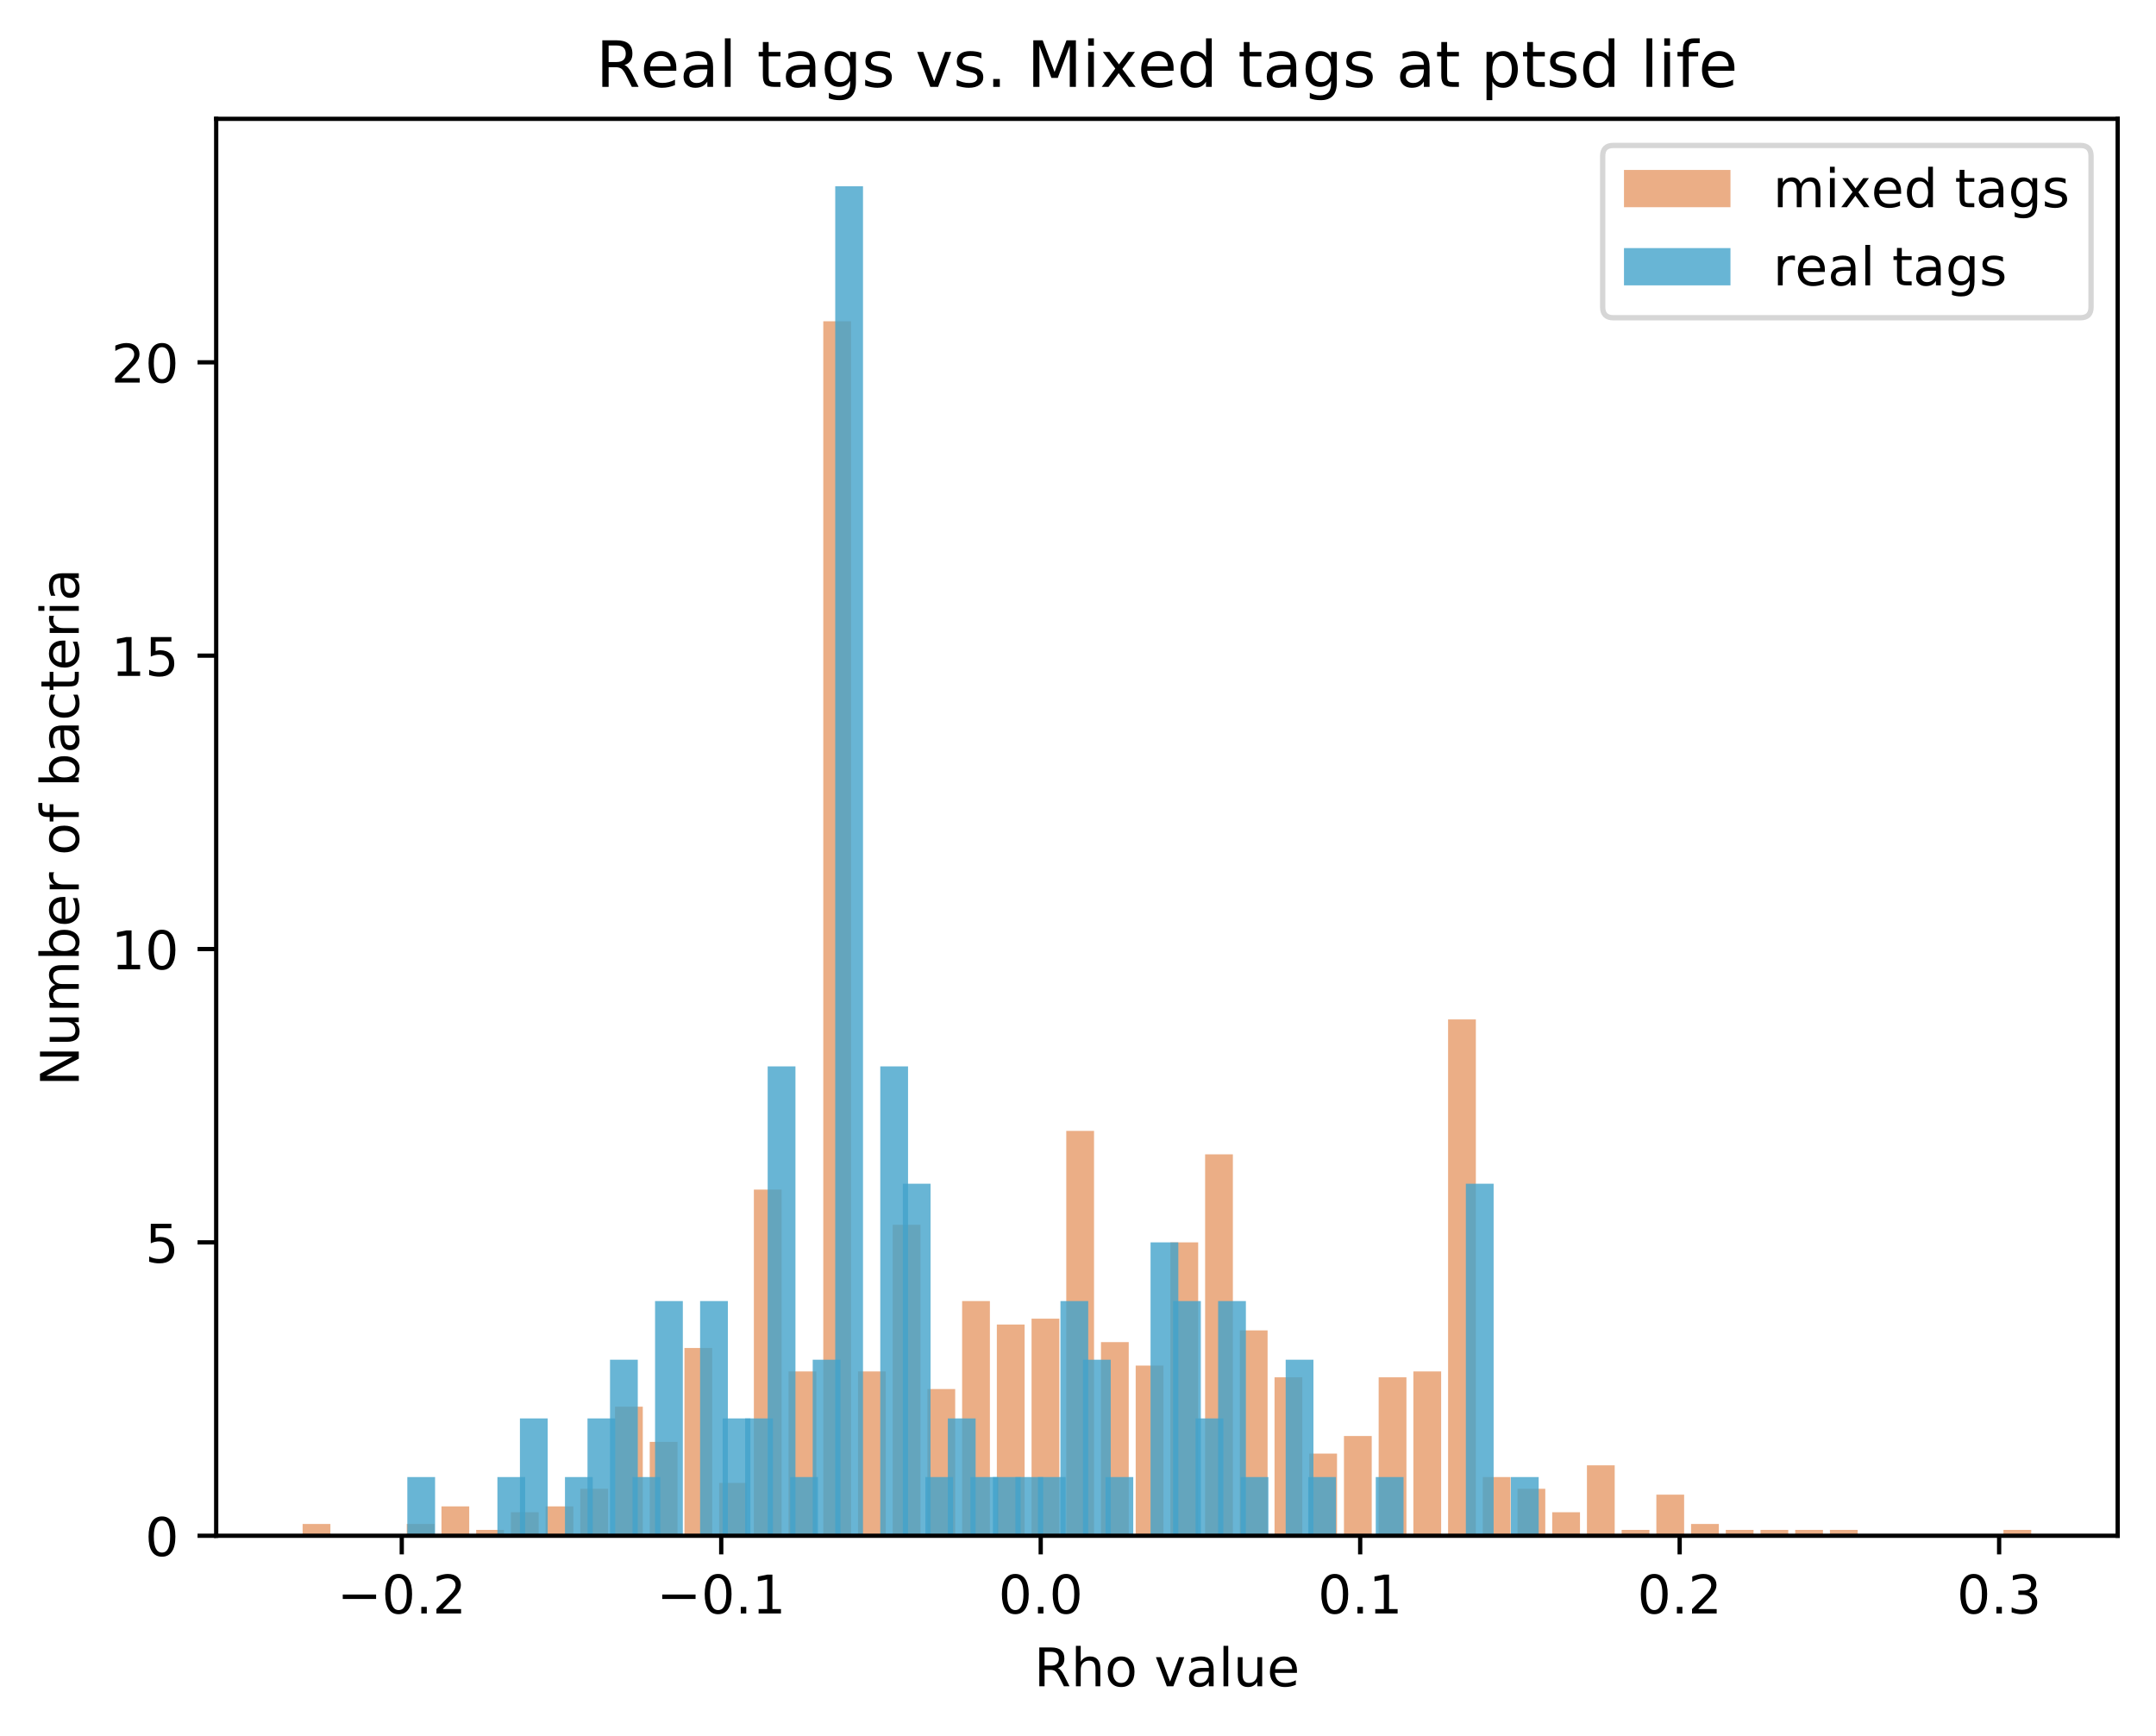 <?xml version="1.0" encoding="utf-8" standalone="no"?>
<!DOCTYPE svg PUBLIC "-//W3C//DTD SVG 1.1//EN"
  "http://www.w3.org/Graphics/SVG/1.1/DTD/svg11.dtd">
<!-- Created with matplotlib (https://matplotlib.org/) -->
<svg height="325.986pt" version="1.1" viewBox="0 0 404.923 325.986" width="404.923pt" xmlns="http://www.w3.org/2000/svg" xmlns:xlink="http://www.w3.org/1999/xlink">
 <defs>
  <style type="text/css">
*{stroke-linecap:butt;stroke-linejoin:round;}
  </style>
 </defs>
 <g id="figure_1">
  <g id="patch_1">
   <path d="M 0 325.986 
L 404.923 325.986 
L 404.923 0 
L 0 0 
z
" style="fill:#ffffff;"/>
  </g>
  <g id="axes_1">
   <g id="patch_2">
    <path d="M 40.603 288.43 
L 397.723 288.43 
L 397.723 22.318 
L 40.603 22.318 
z
" style="fill:#ffffff;"/>
   </g>
   <g id="patch_3">
    <path clip-path="url(#pfe327b8d55)" d="M 56.836 288.43 
L 62.051 288.43 
L 62.051 286.226 
L 56.836 286.226 
z
" style="fill:#d95f0e;opacity:0.5;"/>
   </g>
   <g id="patch_4">
    <path clip-path="url(#pfe327b8d55)" d="M 63.355 288.43 
L 68.57 288.43 
L 68.57 288.43 
L 63.355 288.43 
z
" style="fill:#d95f0e;opacity:0.5;"/>
   </g>
   <g id="patch_5">
    <path clip-path="url(#pfe327b8d55)" d="M 69.874 288.43 
L 75.09 288.43 
L 75.09 288.43 
L 69.874 288.43 
z
" style="fill:#d95f0e;opacity:0.5;"/>
   </g>
   <g id="patch_6">
    <path clip-path="url(#pfe327b8d55)" d="M 76.393 288.43 
L 81.609 288.43 
L 81.609 286.226 
L 76.393 286.226 
z
" style="fill:#d95f0e;opacity:0.5;"/>
   </g>
   <g id="patch_7">
    <path clip-path="url(#pfe327b8d55)" d="M 82.913 288.43 
L 88.128 288.43 
L 88.128 282.921 
L 82.913 282.921 
z
" style="fill:#d95f0e;opacity:0.5;"/>
   </g>
   <g id="patch_8">
    <path clip-path="url(#pfe327b8d55)" d="M 89.432 288.43 
L 94.647 288.43 
L 94.647 287.328 
L 89.432 287.328 
z
" style="fill:#d95f0e;opacity:0.5;"/>
   </g>
   <g id="patch_9">
    <path clip-path="url(#pfe327b8d55)" d="M 95.951 288.43 
L 101.166 288.43 
L 101.166 284.022 
L 95.951 284.022 
z
" style="fill:#d95f0e;opacity:0.5;"/>
   </g>
   <g id="patch_10">
    <path clip-path="url(#pfe327b8d55)" d="M 102.47 288.43 
L 107.685 288.43 
L 107.685 282.921 
L 102.47 282.921 
z
" style="fill:#d95f0e;opacity:0.5;"/>
   </g>
   <g id="patch_11">
    <path clip-path="url(#pfe327b8d55)" d="M 108.989 288.43 
L 114.205 288.43 
L 114.205 279.615 
L 108.989 279.615 
z
" style="fill:#d95f0e;opacity:0.5;"/>
   </g>
   <g id="patch_12">
    <path clip-path="url(#pfe327b8d55)" d="M 115.508 288.43 
L 120.724 288.43 
L 120.724 264.188 
L 115.508 264.188 
z
" style="fill:#d95f0e;opacity:0.5;"/>
   </g>
   <g id="patch_13">
    <path clip-path="url(#pfe327b8d55)" d="M 122.028 288.43 
L 127.243 288.43 
L 127.243 270.8 
L 122.028 270.8 
z
" style="fill:#d95f0e;opacity:0.5;"/>
   </g>
   <g id="patch_14">
    <path clip-path="url(#pfe327b8d55)" d="M 128.547 288.43 
L 133.762 288.43 
L 133.762 253.169 
L 128.547 253.169 
z
" style="fill:#d95f0e;opacity:0.5;"/>
   </g>
   <g id="patch_15">
    <path clip-path="url(#pfe327b8d55)" d="M 135.066 288.43 
L 140.281 288.43 
L 140.281 278.513 
L 135.066 278.513 
z
" style="fill:#d95f0e;opacity:0.5;"/>
   </g>
   <g id="patch_16">
    <path clip-path="url(#pfe327b8d55)" d="M 141.585 288.43 
L 146.8 288.43 
L 146.8 223.417 
L 141.585 223.417 
z
" style="fill:#d95f0e;opacity:0.5;"/>
   </g>
   <g id="patch_17">
    <path clip-path="url(#pfe327b8d55)" d="M 148.104 288.43 
L 153.32 288.43 
L 153.32 257.577 
L 148.104 257.577 
z
" style="fill:#d95f0e;opacity:0.5;"/>
   </g>
   <g id="patch_18">
    <path clip-path="url(#pfe327b8d55)" d="M 154.623 288.43 
L 159.839 288.43 
L 159.839 60.334 
L 154.623 60.334 
z
" style="fill:#d95f0e;opacity:0.5;"/>
   </g>
   <g id="patch_19">
    <path clip-path="url(#pfe327b8d55)" d="M 161.143 288.43 
L 166.358 288.43 
L 166.358 257.577 
L 161.143 257.577 
z
" style="fill:#d95f0e;opacity:0.5;"/>
   </g>
   <g id="patch_20">
    <path clip-path="url(#pfe327b8d55)" d="M 167.662 288.43 
L 172.877 288.43 
L 172.877 230.029 
L 167.662 230.029 
z
" style="fill:#d95f0e;opacity:0.5;"/>
   </g>
   <g id="patch_21">
    <path clip-path="url(#pfe327b8d55)" d="M 174.181 288.43 
L 179.396 288.43 
L 179.396 260.882 
L 174.181 260.882 
z
" style="fill:#d95f0e;opacity:0.5;"/>
   </g>
   <g id="patch_22">
    <path clip-path="url(#pfe327b8d55)" d="M 180.7 288.43 
L 185.915 288.43 
L 185.915 244.354 
L 180.7 244.354 
z
" style="fill:#d95f0e;opacity:0.5;"/>
   </g>
   <g id="patch_23">
    <path clip-path="url(#pfe327b8d55)" d="M 187.219 288.43 
L 192.435 288.43 
L 192.435 248.761 
L 187.219 248.761 
z
" style="fill:#d95f0e;opacity:0.5;"/>
   </g>
   <g id="patch_24">
    <path clip-path="url(#pfe327b8d55)" d="M 193.738 288.43 
L 198.954 288.43 
L 198.954 247.659 
L 193.738 247.659 
z
" style="fill:#d95f0e;opacity:0.5;"/>
   </g>
   <g id="patch_25">
    <path clip-path="url(#pfe327b8d55)" d="M 200.258 288.43 
L 205.473 288.43 
L 205.473 212.398 
L 200.258 212.398 
z
" style="fill:#d95f0e;opacity:0.5;"/>
   </g>
   <g id="patch_26">
    <path clip-path="url(#pfe327b8d55)" d="M 206.777 288.43 
L 211.992 288.43 
L 211.992 252.067 
L 206.777 252.067 
z
" style="fill:#d95f0e;opacity:0.5;"/>
   </g>
   <g id="patch_27">
    <path clip-path="url(#pfe327b8d55)" d="M 213.296 288.43 
L 218.511 288.43 
L 218.511 256.475 
L 213.296 256.475 
z
" style="fill:#d95f0e;opacity:0.5;"/>
   </g>
   <g id="patch_28">
    <path clip-path="url(#pfe327b8d55)" d="M 219.815 288.43 
L 225.03 288.43 
L 225.03 233.334 
L 219.815 233.334 
z
" style="fill:#d95f0e;opacity:0.5;"/>
   </g>
   <g id="patch_29">
    <path clip-path="url(#pfe327b8d55)" d="M 226.334 288.43 
L 231.55 288.43 
L 231.55 216.806 
L 226.334 216.806 
z
" style="fill:#d95f0e;opacity:0.5;"/>
   </g>
   <g id="patch_30">
    <path clip-path="url(#pfe327b8d55)" d="M 232.853 288.43 
L 238.069 288.43 
L 238.069 249.863 
L 232.853 249.863 
z
" style="fill:#d95f0e;opacity:0.5;"/>
   </g>
   <g id="patch_31">
    <path clip-path="url(#pfe327b8d55)" d="M 239.373 288.43 
L 244.588 288.43 
L 244.588 258.678 
L 239.373 258.678 
z
" style="fill:#d95f0e;opacity:0.5;"/>
   </g>
   <g id="patch_32">
    <path clip-path="url(#pfe327b8d55)" d="M 245.892 288.43 
L 251.107 288.43 
L 251.107 273.003 
L 245.892 273.003 
z
" style="fill:#d95f0e;opacity:0.5;"/>
   </g>
   <g id="patch_33">
    <path clip-path="url(#pfe327b8d55)" d="M 252.411 288.43 
L 257.626 288.43 
L 257.626 269.698 
L 252.411 269.698 
z
" style="fill:#d95f0e;opacity:0.5;"/>
   </g>
   <g id="patch_34">
    <path clip-path="url(#pfe327b8d55)" d="M 258.93 288.43 
L 264.145 288.43 
L 264.145 258.678 
L 258.93 258.678 
z
" style="fill:#d95f0e;opacity:0.5;"/>
   </g>
   <g id="patch_35">
    <path clip-path="url(#pfe327b8d55)" d="M 265.449 288.43 
L 270.665 288.43 
L 270.665 257.577 
L 265.449 257.577 
z
" style="fill:#d95f0e;opacity:0.5;"/>
   </g>
   <g id="patch_36">
    <path clip-path="url(#pfe327b8d55)" d="M 271.968 288.43 
L 277.184 288.43 
L 277.184 191.462 
L 271.968 191.462 
z
" style="fill:#d95f0e;opacity:0.5;"/>
   </g>
   <g id="patch_37">
    <path clip-path="url(#pfe327b8d55)" d="M 278.488 288.43 
L 283.703 288.43 
L 283.703 277.411 
L 278.488 277.411 
z
" style="fill:#d95f0e;opacity:0.5;"/>
   </g>
   <g id="patch_38">
    <path clip-path="url(#pfe327b8d55)" d="M 285.007 288.43 
L 290.222 288.43 
L 290.222 279.615 
L 285.007 279.615 
z
" style="fill:#d95f0e;opacity:0.5;"/>
   </g>
   <g id="patch_39">
    <path clip-path="url(#pfe327b8d55)" d="M 291.526 288.43 
L 296.741 288.43 
L 296.741 284.022 
L 291.526 284.022 
z
" style="fill:#d95f0e;opacity:0.5;"/>
   </g>
   <g id="patch_40">
    <path clip-path="url(#pfe327b8d55)" d="M 298.045 288.43 
L 303.26 288.43 
L 303.26 275.207 
L 298.045 275.207 
z
" style="fill:#d95f0e;opacity:0.5;"/>
   </g>
   <g id="patch_41">
    <path clip-path="url(#pfe327b8d55)" d="M 304.564 288.43 
L 309.78 288.43 
L 309.78 287.328 
L 304.564 287.328 
z
" style="fill:#d95f0e;opacity:0.5;"/>
   </g>
   <g id="patch_42">
    <path clip-path="url(#pfe327b8d55)" d="M 311.083 288.43 
L 316.299 288.43 
L 316.299 280.717 
L 311.083 280.717 
z
" style="fill:#d95f0e;opacity:0.5;"/>
   </g>
   <g id="patch_43">
    <path clip-path="url(#pfe327b8d55)" d="M 317.603 288.43 
L 322.818 288.43 
L 322.818 286.226 
L 317.603 286.226 
z
" style="fill:#d95f0e;opacity:0.5;"/>
   </g>
   <g id="patch_44">
    <path clip-path="url(#pfe327b8d55)" d="M 324.122 288.43 
L 329.337 288.43 
L 329.337 287.328 
L 324.122 287.328 
z
" style="fill:#d95f0e;opacity:0.5;"/>
   </g>
   <g id="patch_45">
    <path clip-path="url(#pfe327b8d55)" d="M 330.641 288.43 
L 335.856 288.43 
L 335.856 287.328 
L 330.641 287.328 
z
" style="fill:#d95f0e;opacity:0.5;"/>
   </g>
   <g id="patch_46">
    <path clip-path="url(#pfe327b8d55)" d="M 337.16 288.43 
L 342.375 288.43 
L 342.375 287.328 
L 337.16 287.328 
z
" style="fill:#d95f0e;opacity:0.5;"/>
   </g>
   <g id="patch_47">
    <path clip-path="url(#pfe327b8d55)" d="M 343.679 288.43 
L 348.895 288.43 
L 348.895 287.328 
L 343.679 287.328 
z
" style="fill:#d95f0e;opacity:0.5;"/>
   </g>
   <g id="patch_48">
    <path clip-path="url(#pfe327b8d55)" d="M 350.198 288.43 
L 355.414 288.43 
L 355.414 288.43 
L 350.198 288.43 
z
" style="fill:#d95f0e;opacity:0.5;"/>
   </g>
   <g id="patch_49">
    <path clip-path="url(#pfe327b8d55)" d="M 356.718 288.43 
L 361.933 288.43 
L 361.933 288.43 
L 356.718 288.43 
z
" style="fill:#d95f0e;opacity:0.5;"/>
   </g>
   <g id="patch_50">
    <path clip-path="url(#pfe327b8d55)" d="M 363.237 288.43 
L 368.452 288.43 
L 368.452 288.43 
L 363.237 288.43 
z
" style="fill:#d95f0e;opacity:0.5;"/>
   </g>
   <g id="patch_51">
    <path clip-path="url(#pfe327b8d55)" d="M 369.756 288.43 
L 374.971 288.43 
L 374.971 288.43 
L 369.756 288.43 
z
" style="fill:#d95f0e;opacity:0.5;"/>
   </g>
   <g id="patch_52">
    <path clip-path="url(#pfe327b8d55)" d="M 376.275 288.43 
L 381.49 288.43 
L 381.49 287.328 
L 376.275 287.328 
z
" style="fill:#d95f0e;opacity:0.5;"/>
   </g>
   <g id="patch_53">
    <path clip-path="url(#pfe327b8d55)" d="M 76.5 288.43 
L 81.715 288.43 
L 81.715 277.411 
L 76.5 277.411 
z
" style="fill:#43a2ca;opacity:0.8;"/>
   </g>
   <g id="patch_54">
    <path clip-path="url(#pfe327b8d55)" d="M 80.73 288.43 
L 85.945 288.43 
L 85.945 288.43 
L 80.73 288.43 
z
" style="fill:#43a2ca;opacity:0.8;"/>
   </g>
   <g id="patch_55">
    <path clip-path="url(#pfe327b8d55)" d="M 84.959 288.43 
L 90.175 288.43 
L 90.175 288.43 
L 84.959 288.43 
z
" style="fill:#43a2ca;opacity:0.8;"/>
   </g>
   <g id="patch_56">
    <path clip-path="url(#pfe327b8d55)" d="M 89.189 288.43 
L 94.405 288.43 
L 94.405 288.43 
L 89.189 288.43 
z
" style="fill:#43a2ca;opacity:0.8;"/>
   </g>
   <g id="patch_57">
    <path clip-path="url(#pfe327b8d55)" d="M 93.419 288.43 
L 98.635 288.43 
L 98.635 277.411 
L 93.419 277.411 
z
" style="fill:#43a2ca;opacity:0.8;"/>
   </g>
   <g id="patch_58">
    <path clip-path="url(#pfe327b8d55)" d="M 97.649 288.43 
L 102.865 288.43 
L 102.865 266.392 
L 97.649 266.392 
z
" style="fill:#43a2ca;opacity:0.8;"/>
   </g>
   <g id="patch_59">
    <path clip-path="url(#pfe327b8d55)" d="M 101.879 288.43 
L 107.094 288.43 
L 107.094 288.43 
L 101.879 288.43 
z
" style="fill:#43a2ca;opacity:0.8;"/>
   </g>
   <g id="patch_60">
    <path clip-path="url(#pfe327b8d55)" d="M 106.109 288.43 
L 111.324 288.43 
L 111.324 277.411 
L 106.109 277.411 
z
" style="fill:#43a2ca;opacity:0.8;"/>
   </g>
   <g id="patch_61">
    <path clip-path="url(#pfe327b8d55)" d="M 110.339 288.43 
L 115.554 288.43 
L 115.554 266.392 
L 110.339 266.392 
z
" style="fill:#43a2ca;opacity:0.8;"/>
   </g>
   <g id="patch_62">
    <path clip-path="url(#pfe327b8d55)" d="M 114.569 288.43 
L 119.784 288.43 
L 119.784 255.373 
L 114.569 255.373 
z
" style="fill:#43a2ca;opacity:0.8;"/>
   </g>
   <g id="patch_63">
    <path clip-path="url(#pfe327b8d55)" d="M 118.799 288.43 
L 124.014 288.43 
L 124.014 277.411 
L 118.799 277.411 
z
" style="fill:#43a2ca;opacity:0.8;"/>
   </g>
   <g id="patch_64">
    <path clip-path="url(#pfe327b8d55)" d="M 123.029 288.43 
L 128.244 288.43 
L 128.244 244.354 
L 123.029 244.354 
z
" style="fill:#43a2ca;opacity:0.8;"/>
   </g>
   <g id="patch_65">
    <path clip-path="url(#pfe327b8d55)" d="M 127.259 288.43 
L 132.474 288.43 
L 132.474 288.43 
L 127.259 288.43 
z
" style="fill:#43a2ca;opacity:0.8;"/>
   </g>
   <g id="patch_66">
    <path clip-path="url(#pfe327b8d55)" d="M 131.488 288.43 
L 136.704 288.43 
L 136.704 244.354 
L 131.488 244.354 
z
" style="fill:#43a2ca;opacity:0.8;"/>
   </g>
   <g id="patch_67">
    <path clip-path="url(#pfe327b8d55)" d="M 135.718 288.43 
L 140.934 288.43 
L 140.934 266.392 
L 135.718 266.392 
z
" style="fill:#43a2ca;opacity:0.8;"/>
   </g>
   <g id="patch_68">
    <path clip-path="url(#pfe327b8d55)" d="M 139.948 288.43 
L 145.164 288.43 
L 145.164 266.392 
L 139.948 266.392 
z
" style="fill:#43a2ca;opacity:0.8;"/>
   </g>
   <g id="patch_69">
    <path clip-path="url(#pfe327b8d55)" d="M 144.178 288.43 
L 149.394 288.43 
L 149.394 200.277 
L 144.178 200.277 
z
" style="fill:#43a2ca;opacity:0.8;"/>
   </g>
   <g id="patch_70">
    <path clip-path="url(#pfe327b8d55)" d="M 148.408 288.43 
L 153.623 288.43 
L 153.623 277.411 
L 148.408 277.411 
z
" style="fill:#43a2ca;opacity:0.8;"/>
   </g>
   <g id="patch_71">
    <path clip-path="url(#pfe327b8d55)" d="M 152.638 288.43 
L 157.853 288.43 
L 157.853 255.373 
L 152.638 255.373 
z
" style="fill:#43a2ca;opacity:0.8;"/>
   </g>
   <g id="patch_72">
    <path clip-path="url(#pfe327b8d55)" d="M 156.868 288.43 
L 162.083 288.43 
L 162.083 34.99 
L 156.868 34.99 
z
" style="fill:#43a2ca;opacity:0.8;"/>
   </g>
   <g id="patch_73">
    <path clip-path="url(#pfe327b8d55)" d="M 161.098 288.43 
L 166.313 288.43 
L 166.313 288.43 
L 161.098 288.43 
z
" style="fill:#43a2ca;opacity:0.8;"/>
   </g>
   <g id="patch_74">
    <path clip-path="url(#pfe327b8d55)" d="M 165.328 288.43 
L 170.543 288.43 
L 170.543 200.277 
L 165.328 200.277 
z
" style="fill:#43a2ca;opacity:0.8;"/>
   </g>
   <g id="patch_75">
    <path clip-path="url(#pfe327b8d55)" d="M 169.558 288.43 
L 174.773 288.43 
L 174.773 222.315 
L 169.558 222.315 
z
" style="fill:#43a2ca;opacity:0.8;"/>
   </g>
   <g id="patch_76">
    <path clip-path="url(#pfe327b8d55)" d="M 173.788 288.43 
L 179.003 288.43 
L 179.003 277.411 
L 173.788 277.411 
z
" style="fill:#43a2ca;opacity:0.8;"/>
   </g>
   <g id="patch_77">
    <path clip-path="url(#pfe327b8d55)" d="M 178.017 288.43 
L 183.233 288.43 
L 183.233 266.392 
L 178.017 266.392 
z
" style="fill:#43a2ca;opacity:0.8;"/>
   </g>
   <g id="patch_78">
    <path clip-path="url(#pfe327b8d55)" d="M 182.247 288.43 
L 187.463 288.43 
L 187.463 277.411 
L 182.247 277.411 
z
" style="fill:#43a2ca;opacity:0.8;"/>
   </g>
   <g id="patch_79">
    <path clip-path="url(#pfe327b8d55)" d="M 186.477 288.43 
L 191.693 288.43 
L 191.693 277.411 
L 186.477 277.411 
z
" style="fill:#43a2ca;opacity:0.8;"/>
   </g>
   <g id="patch_80">
    <path clip-path="url(#pfe327b8d55)" d="M 190.707 288.43 
L 195.923 288.43 
L 195.923 277.411 
L 190.707 277.411 
z
" style="fill:#43a2ca;opacity:0.8;"/>
   </g>
   <g id="patch_81">
    <path clip-path="url(#pfe327b8d55)" d="M 194.937 288.43 
L 200.152 288.43 
L 200.152 277.411 
L 194.937 277.411 
z
" style="fill:#43a2ca;opacity:0.8;"/>
   </g>
   <g id="patch_82">
    <path clip-path="url(#pfe327b8d55)" d="M 199.167 288.43 
L 204.382 288.43 
L 204.382 244.354 
L 199.167 244.354 
z
" style="fill:#43a2ca;opacity:0.8;"/>
   </g>
   <g id="patch_83">
    <path clip-path="url(#pfe327b8d55)" d="M 203.397 288.43 
L 208.612 288.43 
L 208.612 255.373 
L 203.397 255.373 
z
" style="fill:#43a2ca;opacity:0.8;"/>
   </g>
   <g id="patch_84">
    <path clip-path="url(#pfe327b8d55)" d="M 207.627 288.43 
L 212.842 288.43 
L 212.842 277.411 
L 207.627 277.411 
z
" style="fill:#43a2ca;opacity:0.8;"/>
   </g>
   <g id="patch_85">
    <path clip-path="url(#pfe327b8d55)" d="M 211.857 288.43 
L 217.072 288.43 
L 217.072 288.43 
L 211.857 288.43 
z
" style="fill:#43a2ca;opacity:0.8;"/>
   </g>
   <g id="patch_86">
    <path clip-path="url(#pfe327b8d55)" d="M 216.087 288.43 
L 221.302 288.43 
L 221.302 233.334 
L 216.087 233.334 
z
" style="fill:#43a2ca;opacity:0.8;"/>
   </g>
   <g id="patch_87">
    <path clip-path="url(#pfe327b8d55)" d="M 220.317 288.43 
L 225.532 288.43 
L 225.532 244.354 
L 220.317 244.354 
z
" style="fill:#43a2ca;opacity:0.8;"/>
   </g>
   <g id="patch_88">
    <path clip-path="url(#pfe327b8d55)" d="M 224.546 288.43 
L 229.762 288.43 
L 229.762 266.392 
L 224.546 266.392 
z
" style="fill:#43a2ca;opacity:0.8;"/>
   </g>
   <g id="patch_89">
    <path clip-path="url(#pfe327b8d55)" d="M 228.776 288.43 
L 233.992 288.43 
L 233.992 244.354 
L 228.776 244.354 
z
" style="fill:#43a2ca;opacity:0.8;"/>
   </g>
   <g id="patch_90">
    <path clip-path="url(#pfe327b8d55)" d="M 233.006 288.43 
L 238.222 288.43 
L 238.222 277.411 
L 233.006 277.411 
z
" style="fill:#43a2ca;opacity:0.8;"/>
   </g>
   <g id="patch_91">
    <path clip-path="url(#pfe327b8d55)" d="M 237.236 288.43 
L 242.452 288.43 
L 242.452 288.43 
L 237.236 288.43 
z
" style="fill:#43a2ca;opacity:0.8;"/>
   </g>
   <g id="patch_92">
    <path clip-path="url(#pfe327b8d55)" d="M 241.466 288.43 
L 246.681 288.43 
L 246.681 255.373 
L 241.466 255.373 
z
" style="fill:#43a2ca;opacity:0.8;"/>
   </g>
   <g id="patch_93">
    <path clip-path="url(#pfe327b8d55)" d="M 245.696 288.43 
L 250.911 288.43 
L 250.911 277.411 
L 245.696 277.411 
z
" style="fill:#43a2ca;opacity:0.8;"/>
   </g>
   <g id="patch_94">
    <path clip-path="url(#pfe327b8d55)" d="M 249.926 288.43 
L 255.141 288.43 
L 255.141 288.43 
L 249.926 288.43 
z
" style="fill:#43a2ca;opacity:0.8;"/>
   </g>
   <g id="patch_95">
    <path clip-path="url(#pfe327b8d55)" d="M 254.156 288.43 
L 259.371 288.43 
L 259.371 288.43 
L 254.156 288.43 
z
" style="fill:#43a2ca;opacity:0.8;"/>
   </g>
   <g id="patch_96">
    <path clip-path="url(#pfe327b8d55)" d="M 258.386 288.43 
L 263.601 288.43 
L 263.601 277.411 
L 258.386 277.411 
z
" style="fill:#43a2ca;opacity:0.8;"/>
   </g>
   <g id="patch_97">
    <path clip-path="url(#pfe327b8d55)" d="M 262.616 288.43 
L 267.831 288.43 
L 267.831 288.43 
L 262.616 288.43 
z
" style="fill:#43a2ca;opacity:0.8;"/>
   </g>
   <g id="patch_98">
    <path clip-path="url(#pfe327b8d55)" d="M 266.846 288.43 
L 272.061 288.43 
L 272.061 288.43 
L 266.846 288.43 
z
" style="fill:#43a2ca;opacity:0.8;"/>
   </g>
   <g id="patch_99">
    <path clip-path="url(#pfe327b8d55)" d="M 271.075 288.43 
L 276.291 288.43 
L 276.291 288.43 
L 271.075 288.43 
z
" style="fill:#43a2ca;opacity:0.8;"/>
   </g>
   <g id="patch_100">
    <path clip-path="url(#pfe327b8d55)" d="M 275.305 288.43 
L 280.521 288.43 
L 280.521 222.315 
L 275.305 222.315 
z
" style="fill:#43a2ca;opacity:0.8;"/>
   </g>
   <g id="patch_101">
    <path clip-path="url(#pfe327b8d55)" d="M 279.535 288.43 
L 284.751 288.43 
L 284.751 288.43 
L 279.535 288.43 
z
" style="fill:#43a2ca;opacity:0.8;"/>
   </g>
   <g id="patch_102">
    <path clip-path="url(#pfe327b8d55)" d="M 283.765 288.43 
L 288.981 288.43 
L 288.981 277.411 
L 283.765 277.411 
z
" style="fill:#43a2ca;opacity:0.8;"/>
   </g>
   <g id="matplotlib.axis_1">
    <g id="xtick_1">
     <g id="line2d_1">
      <defs>
       <path d="M 0 0 
L 0 3.5 
" id="medfd7c3468" style="stroke:#000000;stroke-width:0.8;"/>
      </defs>
      <g>
       <use style="stroke:#000000;stroke-width:0.8;" x="75.456" xlink:href="#medfd7c3468" y="288.43"/>
      </g>
     </g>
     <g id="text_1">
      <!-- −0.2 -->
      <defs>
       <path d="M 10.594 35.5 
L 73.188 35.5 
L 73.188 27.203 
L 10.594 27.203 
z
" id="DejaVuSans-8722"/>
       <path d="M 31.781 66.406 
Q 24.172 66.406 20.328 58.906 
Q 16.5 51.422 16.5 36.375 
Q 16.5 21.391 20.328 13.891 
Q 24.172 6.391 31.781 6.391 
Q 39.453 6.391 43.281 13.891 
Q 47.125 21.391 47.125 36.375 
Q 47.125 51.422 43.281 58.906 
Q 39.453 66.406 31.781 66.406 
z
M 31.781 74.219 
Q 44.047 74.219 50.516 64.516 
Q 56.984 54.828 56.984 36.375 
Q 56.984 17.969 50.516 8.266 
Q 44.047 -1.422 31.781 -1.422 
Q 19.531 -1.422 13.062 8.266 
Q 6.594 17.969 6.594 36.375 
Q 6.594 54.828 13.062 64.516 
Q 19.531 74.219 31.781 74.219 
z
" id="DejaVuSans-48"/>
       <path d="M 10.688 12.406 
L 21 12.406 
L 21 0 
L 10.688 0 
z
" id="DejaVuSans-46"/>
       <path d="M 19.188 8.297 
L 53.609 8.297 
L 53.609 0 
L 7.328 0 
L 7.328 8.297 
Q 12.938 14.109 22.625 23.891 
Q 32.328 33.688 34.812 36.531 
Q 39.547 41.844 41.422 45.531 
Q 43.312 49.219 43.312 52.781 
Q 43.312 58.594 39.234 62.25 
Q 35.156 65.922 28.609 65.922 
Q 23.969 65.922 18.812 64.312 
Q 13.672 62.703 7.812 59.422 
L 7.812 69.391 
Q 13.766 71.781 18.938 73 
Q 24.125 74.219 28.422 74.219 
Q 39.75 74.219 46.484 68.547 
Q 53.219 62.891 53.219 53.422 
Q 53.219 48.922 51.531 44.891 
Q 49.859 40.875 45.406 35.406 
Q 44.188 33.984 37.641 27.219 
Q 31.109 20.453 19.188 8.297 
z
" id="DejaVuSans-50"/>
      </defs>
      <g transform="translate(63.315 303.029)scale(0.1 -0.1)">
       <use xlink:href="#DejaVuSans-8722"/>
       <use x="83.789" xlink:href="#DejaVuSans-48"/>
       <use x="147.412" xlink:href="#DejaVuSans-46"/>
       <use x="179.199" xlink:href="#DejaVuSans-50"/>
      </g>
     </g>
    </g>
    <g id="xtick_2">
     <g id="line2d_2">
      <g>
       <use style="stroke:#000000;stroke-width:0.8;" x="135.457" xlink:href="#medfd7c3468" y="288.43"/>
      </g>
     </g>
     <g id="text_2">
      <!-- −0.1 -->
      <defs>
       <path d="M 12.406 8.297 
L 28.516 8.297 
L 28.516 63.922 
L 10.984 60.406 
L 10.984 69.391 
L 28.422 72.906 
L 38.281 72.906 
L 38.281 8.297 
L 54.391 8.297 
L 54.391 0 
L 12.406 0 
z
" id="DejaVuSans-49"/>
      </defs>
      <g transform="translate(123.316 303.029)scale(0.1 -0.1)">
       <use xlink:href="#DejaVuSans-8722"/>
       <use x="83.789" xlink:href="#DejaVuSans-48"/>
       <use x="147.412" xlink:href="#DejaVuSans-46"/>
       <use x="179.199" xlink:href="#DejaVuSans-49"/>
      </g>
     </g>
    </g>
    <g id="xtick_3">
     <g id="line2d_3">
      <g>
       <use style="stroke:#000000;stroke-width:0.8;" x="195.459" xlink:href="#medfd7c3468" y="288.43"/>
      </g>
     </g>
     <g id="text_3">
      <!-- 0.0 -->
      <g transform="translate(187.507 303.029)scale(0.1 -0.1)">
       <use xlink:href="#DejaVuSans-48"/>
       <use x="63.623" xlink:href="#DejaVuSans-46"/>
       <use x="95.41" xlink:href="#DejaVuSans-48"/>
      </g>
     </g>
    </g>
    <g id="xtick_4">
     <g id="line2d_4">
      <g>
       <use style="stroke:#000000;stroke-width:0.8;" x="255.46" xlink:href="#medfd7c3468" y="288.43"/>
      </g>
     </g>
     <g id="text_4">
      <!-- 0.1 -->
      <g transform="translate(247.508 303.029)scale(0.1 -0.1)">
       <use xlink:href="#DejaVuSans-48"/>
       <use x="63.623" xlink:href="#DejaVuSans-46"/>
       <use x="95.41" xlink:href="#DejaVuSans-49"/>
      </g>
     </g>
    </g>
    <g id="xtick_5">
     <g id="line2d_5">
      <g>
       <use style="stroke:#000000;stroke-width:0.8;" x="315.461" xlink:href="#medfd7c3468" y="288.43"/>
      </g>
     </g>
     <g id="text_5">
      <!-- 0.2 -->
      <g transform="translate(307.509 303.029)scale(0.1 -0.1)">
       <use xlink:href="#DejaVuSans-48"/>
       <use x="63.623" xlink:href="#DejaVuSans-46"/>
       <use x="95.41" xlink:href="#DejaVuSans-50"/>
      </g>
     </g>
    </g>
    <g id="xtick_6">
     <g id="line2d_6">
      <g>
       <use style="stroke:#000000;stroke-width:0.8;" x="375.462" xlink:href="#medfd7c3468" y="288.43"/>
      </g>
     </g>
     <g id="text_6">
      <!-- 0.3 -->
      <defs>
       <path d="M 40.578 39.312 
Q 47.656 37.797 51.625 33 
Q 55.609 28.219 55.609 21.188 
Q 55.609 10.406 48.188 4.484 
Q 40.766 -1.422 27.094 -1.422 
Q 22.516 -1.422 17.656 -0.516 
Q 12.797 0.391 7.625 2.203 
L 7.625 11.719 
Q 11.719 9.328 16.594 8.109 
Q 21.484 6.891 26.812 6.891 
Q 36.078 6.891 40.938 10.547 
Q 45.797 14.203 45.797 21.188 
Q 45.797 27.641 41.281 31.266 
Q 36.766 34.906 28.719 34.906 
L 20.219 34.906 
L 20.219 43.016 
L 29.109 43.016 
Q 36.375 43.016 40.234 45.922 
Q 44.094 48.828 44.094 54.297 
Q 44.094 59.906 40.109 62.906 
Q 36.141 65.922 28.719 65.922 
Q 24.656 65.922 20.016 65.031 
Q 15.375 64.156 9.812 62.312 
L 9.812 71.094 
Q 15.438 72.656 20.344 73.438 
Q 25.25 74.219 29.594 74.219 
Q 40.828 74.219 47.359 69.109 
Q 53.906 64.016 53.906 55.328 
Q 53.906 49.266 50.438 45.094 
Q 46.969 40.922 40.578 39.312 
z
" id="DejaVuSans-51"/>
      </defs>
      <g transform="translate(367.511 303.029)scale(0.1 -0.1)">
       <use xlink:href="#DejaVuSans-48"/>
       <use x="63.623" xlink:href="#DejaVuSans-46"/>
       <use x="95.41" xlink:href="#DejaVuSans-51"/>
      </g>
     </g>
    </g>
    <g id="text_7">
     <!-- Rho value -->
     <defs>
      <path d="M 44.391 34.188 
Q 47.562 33.109 50.562 29.594 
Q 53.562 26.078 56.594 19.922 
L 66.609 0 
L 56 0 
L 46.688 18.703 
Q 43.062 26.031 39.672 28.422 
Q 36.281 30.812 30.422 30.812 
L 19.672 30.812 
L 19.672 0 
L 9.812 0 
L 9.812 72.906 
L 32.078 72.906 
Q 44.578 72.906 50.734 67.672 
Q 56.891 62.453 56.891 51.906 
Q 56.891 45.016 53.688 40.469 
Q 50.484 35.938 44.391 34.188 
z
M 19.672 64.797 
L 19.672 38.922 
L 32.078 38.922 
Q 39.203 38.922 42.844 42.219 
Q 46.484 45.516 46.484 51.906 
Q 46.484 58.297 42.844 61.547 
Q 39.203 64.797 32.078 64.797 
z
" id="DejaVuSans-82"/>
      <path d="M 54.891 33.016 
L 54.891 0 
L 45.906 0 
L 45.906 32.719 
Q 45.906 40.484 42.875 44.328 
Q 39.844 48.188 33.797 48.188 
Q 26.516 48.188 22.312 43.547 
Q 18.109 38.922 18.109 30.906 
L 18.109 0 
L 9.078 0 
L 9.078 75.984 
L 18.109 75.984 
L 18.109 46.188 
Q 21.344 51.125 25.703 53.562 
Q 30.078 56 35.797 56 
Q 45.219 56 50.047 50.172 
Q 54.891 44.344 54.891 33.016 
z
" id="DejaVuSans-104"/>
      <path d="M 30.609 48.391 
Q 23.391 48.391 19.188 42.75 
Q 14.984 37.109 14.984 27.297 
Q 14.984 17.484 19.156 11.844 
Q 23.344 6.203 30.609 6.203 
Q 37.797 6.203 41.984 11.859 
Q 46.188 17.531 46.188 27.297 
Q 46.188 37.016 41.984 42.703 
Q 37.797 48.391 30.609 48.391 
z
M 30.609 56 
Q 42.328 56 49.016 48.375 
Q 55.719 40.766 55.719 27.297 
Q 55.719 13.875 49.016 6.219 
Q 42.328 -1.422 30.609 -1.422 
Q 18.844 -1.422 12.172 6.219 
Q 5.516 13.875 5.516 27.297 
Q 5.516 40.766 12.172 48.375 
Q 18.844 56 30.609 56 
z
" id="DejaVuSans-111"/>
      <path id="DejaVuSans-32"/>
      <path d="M 2.984 54.688 
L 12.5 54.688 
L 29.594 8.797 
L 46.688 54.688 
L 56.203 54.688 
L 35.688 0 
L 23.484 0 
z
" id="DejaVuSans-118"/>
      <path d="M 34.281 27.484 
Q 23.391 27.484 19.188 25 
Q 14.984 22.516 14.984 16.5 
Q 14.984 11.719 18.141 8.906 
Q 21.297 6.109 26.703 6.109 
Q 34.188 6.109 38.703 11.406 
Q 43.219 16.703 43.219 25.484 
L 43.219 27.484 
z
M 52.203 31.203 
L 52.203 0 
L 43.219 0 
L 43.219 8.297 
Q 40.141 3.328 35.547 0.953 
Q 30.953 -1.422 24.312 -1.422 
Q 15.922 -1.422 10.953 3.297 
Q 6 8.016 6 15.922 
Q 6 25.141 12.172 29.828 
Q 18.359 34.516 30.609 34.516 
L 43.219 34.516 
L 43.219 35.406 
Q 43.219 41.609 39.141 45 
Q 35.062 48.391 27.688 48.391 
Q 23 48.391 18.547 47.266 
Q 14.109 46.141 10.016 43.891 
L 10.016 52.203 
Q 14.938 54.109 19.578 55.047 
Q 24.219 56 28.609 56 
Q 40.484 56 46.344 49.844 
Q 52.203 43.703 52.203 31.203 
z
" id="DejaVuSans-97"/>
      <path d="M 9.422 75.984 
L 18.406 75.984 
L 18.406 0 
L 9.422 0 
z
" id="DejaVuSans-108"/>
      <path d="M 8.5 21.578 
L 8.5 54.688 
L 17.484 54.688 
L 17.484 21.922 
Q 17.484 14.156 20.5 10.266 
Q 23.531 6.391 29.594 6.391 
Q 36.859 6.391 41.078 11.031 
Q 45.312 15.672 45.312 23.688 
L 45.312 54.688 
L 54.297 54.688 
L 54.297 0 
L 45.312 0 
L 45.312 8.406 
Q 42.047 3.422 37.719 1 
Q 33.406 -1.422 27.688 -1.422 
Q 18.266 -1.422 13.375 4.438 
Q 8.5 10.297 8.5 21.578 
z
M 31.109 56 
z
" id="DejaVuSans-117"/>
      <path d="M 56.203 29.594 
L 56.203 25.203 
L 14.891 25.203 
Q 15.484 15.922 20.484 11.062 
Q 25.484 6.203 34.422 6.203 
Q 39.594 6.203 44.453 7.469 
Q 49.312 8.734 54.109 11.281 
L 54.109 2.781 
Q 49.266 0.734 44.188 -0.344 
Q 39.109 -1.422 33.891 -1.422 
Q 20.797 -1.422 13.156 6.188 
Q 5.516 13.812 5.516 26.812 
Q 5.516 40.234 12.766 48.109 
Q 20.016 56 32.328 56 
Q 43.359 56 49.781 48.891 
Q 56.203 41.797 56.203 29.594 
z
M 47.219 32.234 
Q 47.125 39.594 43.094 43.984 
Q 39.062 48.391 32.422 48.391 
Q 24.906 48.391 20.391 44.141 
Q 15.875 39.891 15.188 32.172 
z
" id="DejaVuSans-101"/>
     </defs>
     <g transform="translate(194.214 316.707)scale(0.1 -0.1)">
      <use xlink:href="#DejaVuSans-82"/>
      <use x="69.482" xlink:href="#DejaVuSans-104"/>
      <use x="132.861" xlink:href="#DejaVuSans-111"/>
      <use x="194.043" xlink:href="#DejaVuSans-32"/>
      <use x="225.83" xlink:href="#DejaVuSans-118"/>
      <use x="285.01" xlink:href="#DejaVuSans-97"/>
      <use x="346.289" xlink:href="#DejaVuSans-108"/>
      <use x="374.072" xlink:href="#DejaVuSans-117"/>
      <use x="437.451" xlink:href="#DejaVuSans-101"/>
     </g>
    </g>
   </g>
   <g id="matplotlib.axis_2">
    <g id="ytick_1">
     <g id="line2d_7">
      <defs>
       <path d="M 0 0 
L -3.5 0 
" id="m9abccdd66f" style="stroke:#000000;stroke-width:0.8;"/>
      </defs>
      <g>
       <use style="stroke:#000000;stroke-width:0.8;" x="40.603" xlink:href="#m9abccdd66f" y="288.43"/>
      </g>
     </g>
     <g id="text_8">
      <!-- 0 -->
      <g transform="translate(27.241 292.229)scale(0.1 -0.1)">
       <use xlink:href="#DejaVuSans-48"/>
      </g>
     </g>
    </g>
    <g id="ytick_2">
     <g id="line2d_8">
      <g>
       <use style="stroke:#000000;stroke-width:0.8;" x="40.603" xlink:href="#m9abccdd66f" y="233.334"/>
      </g>
     </g>
     <g id="text_9">
      <!-- 5 -->
      <defs>
       <path d="M 10.797 72.906 
L 49.516 72.906 
L 49.516 64.594 
L 19.828 64.594 
L 19.828 46.734 
Q 21.969 47.469 24.109 47.828 
Q 26.266 48.188 28.422 48.188 
Q 40.625 48.188 47.75 41.5 
Q 54.891 34.812 54.891 23.391 
Q 54.891 11.625 47.562 5.094 
Q 40.234 -1.422 26.906 -1.422 
Q 22.312 -1.422 17.547 -0.641 
Q 12.797 0.141 7.719 1.703 
L 7.719 11.625 
Q 12.109 9.234 16.797 8.062 
Q 21.484 6.891 26.703 6.891 
Q 35.156 6.891 40.078 11.328 
Q 45.016 15.766 45.016 23.391 
Q 45.016 31 40.078 35.438 
Q 35.156 39.891 26.703 39.891 
Q 22.75 39.891 18.812 39.016 
Q 14.891 38.141 10.797 36.281 
z
" id="DejaVuSans-53"/>
      </defs>
      <g transform="translate(27.241 237.134)scale(0.1 -0.1)">
       <use xlink:href="#DejaVuSans-53"/>
      </g>
     </g>
    </g>
    <g id="ytick_3">
     <g id="line2d_9">
      <g>
       <use style="stroke:#000000;stroke-width:0.8;" x="40.603" xlink:href="#m9abccdd66f" y="178.239"/>
      </g>
     </g>
     <g id="text_10">
      <!-- 10 -->
      <g transform="translate(20.878 182.038)scale(0.1 -0.1)">
       <use xlink:href="#DejaVuSans-49"/>
       <use x="63.623" xlink:href="#DejaVuSans-48"/>
      </g>
     </g>
    </g>
    <g id="ytick_4">
     <g id="line2d_10">
      <g>
       <use style="stroke:#000000;stroke-width:0.8;" x="40.603" xlink:href="#m9abccdd66f" y="123.143"/>
      </g>
     </g>
     <g id="text_11">
      <!-- 15 -->
      <g transform="translate(20.878 126.942)scale(0.1 -0.1)">
       <use xlink:href="#DejaVuSans-49"/>
       <use x="63.623" xlink:href="#DejaVuSans-53"/>
      </g>
     </g>
    </g>
    <g id="ytick_5">
     <g id="line2d_11">
      <g>
       <use style="stroke:#000000;stroke-width:0.8;" x="40.603" xlink:href="#m9abccdd66f" y="68.048"/>
      </g>
     </g>
     <g id="text_12">
      <!-- 20 -->
      <g transform="translate(20.878 71.847)scale(0.1 -0.1)">
       <use xlink:href="#DejaVuSans-50"/>
       <use x="63.623" xlink:href="#DejaVuSans-48"/>
      </g>
     </g>
    </g>
    <g id="text_13">
     <!-- Number of bacteria -->
     <defs>
      <path d="M 9.812 72.906 
L 23.094 72.906 
L 55.422 11.922 
L 55.422 72.906 
L 64.984 72.906 
L 64.984 0 
L 51.703 0 
L 19.391 60.984 
L 19.391 0 
L 9.812 0 
z
" id="DejaVuSans-78"/>
      <path d="M 52 44.188 
Q 55.375 50.25 60.062 53.125 
Q 64.75 56 71.094 56 
Q 79.641 56 84.281 50.016 
Q 88.922 44.047 88.922 33.016 
L 88.922 0 
L 79.891 0 
L 79.891 32.719 
Q 79.891 40.578 77.094 44.375 
Q 74.312 48.188 68.609 48.188 
Q 61.625 48.188 57.562 43.547 
Q 53.516 38.922 53.516 30.906 
L 53.516 0 
L 44.484 0 
L 44.484 32.719 
Q 44.484 40.625 41.703 44.406 
Q 38.922 48.188 33.109 48.188 
Q 26.219 48.188 22.156 43.531 
Q 18.109 38.875 18.109 30.906 
L 18.109 0 
L 9.078 0 
L 9.078 54.688 
L 18.109 54.688 
L 18.109 46.188 
Q 21.188 51.219 25.484 53.609 
Q 29.781 56 35.688 56 
Q 41.656 56 45.828 52.969 
Q 50 49.953 52 44.188 
z
" id="DejaVuSans-109"/>
      <path d="M 48.688 27.297 
Q 48.688 37.203 44.609 42.844 
Q 40.531 48.484 33.406 48.484 
Q 26.266 48.484 22.188 42.844 
Q 18.109 37.203 18.109 27.297 
Q 18.109 17.391 22.188 11.75 
Q 26.266 6.109 33.406 6.109 
Q 40.531 6.109 44.609 11.75 
Q 48.688 17.391 48.688 27.297 
z
M 18.109 46.391 
Q 20.953 51.266 25.266 53.625 
Q 29.594 56 35.594 56 
Q 45.562 56 51.781 48.094 
Q 58.016 40.188 58.016 27.297 
Q 58.016 14.406 51.781 6.484 
Q 45.562 -1.422 35.594 -1.422 
Q 29.594 -1.422 25.266 0.953 
Q 20.953 3.328 18.109 8.203 
L 18.109 0 
L 9.078 0 
L 9.078 75.984 
L 18.109 75.984 
z
" id="DejaVuSans-98"/>
      <path d="M 41.109 46.297 
Q 39.594 47.172 37.812 47.578 
Q 36.031 48 33.891 48 
Q 26.266 48 22.188 43.047 
Q 18.109 38.094 18.109 28.812 
L 18.109 0 
L 9.078 0 
L 9.078 54.688 
L 18.109 54.688 
L 18.109 46.188 
Q 20.953 51.172 25.484 53.578 
Q 30.031 56 36.531 56 
Q 37.453 56 38.578 55.875 
Q 39.703 55.766 41.062 55.516 
z
" id="DejaVuSans-114"/>
      <path d="M 37.109 75.984 
L 37.109 68.5 
L 28.516 68.5 
Q 23.688 68.5 21.797 66.547 
Q 19.922 64.594 19.922 59.516 
L 19.922 54.688 
L 34.719 54.688 
L 34.719 47.703 
L 19.922 47.703 
L 19.922 0 
L 10.891 0 
L 10.891 47.703 
L 2.297 47.703 
L 2.297 54.688 
L 10.891 54.688 
L 10.891 58.5 
Q 10.891 67.625 15.141 71.797 
Q 19.391 75.984 28.609 75.984 
z
" id="DejaVuSans-102"/>
      <path d="M 48.781 52.594 
L 48.781 44.188 
Q 44.969 46.297 41.141 47.344 
Q 37.312 48.391 33.406 48.391 
Q 24.656 48.391 19.812 42.844 
Q 14.984 37.312 14.984 27.297 
Q 14.984 17.281 19.812 11.734 
Q 24.656 6.203 33.406 6.203 
Q 37.312 6.203 41.141 7.25 
Q 44.969 8.297 48.781 10.406 
L 48.781 2.094 
Q 45.016 0.344 40.984 -0.531 
Q 36.969 -1.422 32.422 -1.422 
Q 20.062 -1.422 12.781 6.344 
Q 5.516 14.109 5.516 27.297 
Q 5.516 40.672 12.859 48.328 
Q 20.219 56 33.016 56 
Q 37.156 56 41.109 55.141 
Q 45.062 54.297 48.781 52.594 
z
" id="DejaVuSans-99"/>
      <path d="M 18.312 70.219 
L 18.312 54.688 
L 36.812 54.688 
L 36.812 47.703 
L 18.312 47.703 
L 18.312 18.016 
Q 18.312 11.328 20.141 9.422 
Q 21.969 7.516 27.594 7.516 
L 36.812 7.516 
L 36.812 0 
L 27.594 0 
Q 17.188 0 13.234 3.875 
Q 9.281 7.766 9.281 18.016 
L 9.281 47.703 
L 2.688 47.703 
L 2.688 54.688 
L 9.281 54.688 
L 9.281 70.219 
z
" id="DejaVuSans-116"/>
      <path d="M 9.422 54.688 
L 18.406 54.688 
L 18.406 0 
L 9.422 0 
z
M 9.422 75.984 
L 18.406 75.984 
L 18.406 64.594 
L 9.422 64.594 
z
" id="DejaVuSans-105"/>
     </defs>
     <g transform="translate(14.798 203.991)rotate(-90)scale(0.1 -0.1)">
      <use xlink:href="#DejaVuSans-78"/>
      <use x="74.805" xlink:href="#DejaVuSans-117"/>
      <use x="138.184" xlink:href="#DejaVuSans-109"/>
      <use x="235.596" xlink:href="#DejaVuSans-98"/>
      <use x="299.072" xlink:href="#DejaVuSans-101"/>
      <use x="360.596" xlink:href="#DejaVuSans-114"/>
      <use x="401.709" xlink:href="#DejaVuSans-32"/>
      <use x="433.496" xlink:href="#DejaVuSans-111"/>
      <use x="494.678" xlink:href="#DejaVuSans-102"/>
      <use x="529.883" xlink:href="#DejaVuSans-32"/>
      <use x="561.67" xlink:href="#DejaVuSans-98"/>
      <use x="625.146" xlink:href="#DejaVuSans-97"/>
      <use x="686.426" xlink:href="#DejaVuSans-99"/>
      <use x="741.406" xlink:href="#DejaVuSans-116"/>
      <use x="780.615" xlink:href="#DejaVuSans-101"/>
      <use x="842.139" xlink:href="#DejaVuSans-114"/>
      <use x="883.252" xlink:href="#DejaVuSans-105"/>
      <use x="911.035" xlink:href="#DejaVuSans-97"/>
     </g>
    </g>
   </g>
   <g id="patch_103">
    <path d="M 40.603 288.43 
L 40.603 22.318 
" style="fill:none;stroke:#000000;stroke-linecap:square;stroke-linejoin:miter;stroke-width:0.8;"/>
   </g>
   <g id="patch_104">
    <path d="M 397.723 288.43 
L 397.723 22.318 
" style="fill:none;stroke:#000000;stroke-linecap:square;stroke-linejoin:miter;stroke-width:0.8;"/>
   </g>
   <g id="patch_105">
    <path d="M 40.603 288.43 
L 397.723 288.43 
" style="fill:none;stroke:#000000;stroke-linecap:square;stroke-linejoin:miter;stroke-width:0.8;"/>
   </g>
   <g id="patch_106">
    <path d="M 40.603 22.318 
L 397.723 22.318 
" style="fill:none;stroke:#000000;stroke-linecap:square;stroke-linejoin:miter;stroke-width:0.8;"/>
   </g>
   <g id="text_14">
    <!-- Real tags vs. Mixed tags at ptsd life -->
    <defs>
     <path d="M 45.406 27.984 
Q 45.406 37.75 41.375 43.109 
Q 37.359 48.484 30.078 48.484 
Q 22.859 48.484 18.828 43.109 
Q 14.797 37.75 14.797 27.984 
Q 14.797 18.266 18.828 12.891 
Q 22.859 7.516 30.078 7.516 
Q 37.359 7.516 41.375 12.891 
Q 45.406 18.266 45.406 27.984 
z
M 54.391 6.781 
Q 54.391 -7.172 48.188 -13.984 
Q 42 -20.797 29.203 -20.797 
Q 24.469 -20.797 20.266 -20.094 
Q 16.062 -19.391 12.109 -17.922 
L 12.109 -9.188 
Q 16.062 -11.328 19.922 -12.344 
Q 23.781 -13.375 27.781 -13.375 
Q 36.625 -13.375 41.016 -8.766 
Q 45.406 -4.156 45.406 5.172 
L 45.406 9.625 
Q 42.625 4.781 38.281 2.391 
Q 33.938 0 27.875 0 
Q 17.828 0 11.672 7.656 
Q 5.516 15.328 5.516 27.984 
Q 5.516 40.672 11.672 48.328 
Q 17.828 56 27.875 56 
Q 33.938 56 38.281 53.609 
Q 42.625 51.219 45.406 46.391 
L 45.406 54.688 
L 54.391 54.688 
z
" id="DejaVuSans-103"/>
     <path d="M 44.281 53.078 
L 44.281 44.578 
Q 40.484 46.531 36.375 47.5 
Q 32.281 48.484 27.875 48.484 
Q 21.188 48.484 17.844 46.438 
Q 14.5 44.391 14.5 40.281 
Q 14.5 37.156 16.891 35.375 
Q 19.281 33.594 26.516 31.984 
L 29.594 31.297 
Q 39.156 29.25 43.188 25.516 
Q 47.219 21.781 47.219 15.094 
Q 47.219 7.469 41.188 3.016 
Q 35.156 -1.422 24.609 -1.422 
Q 20.219 -1.422 15.453 -0.562 
Q 10.688 0.297 5.422 2 
L 5.422 11.281 
Q 10.406 8.688 15.234 7.391 
Q 20.062 6.109 24.812 6.109 
Q 31.156 6.109 34.562 8.281 
Q 37.984 10.453 37.984 14.406 
Q 37.984 18.062 35.516 20.016 
Q 33.062 21.969 24.703 23.781 
L 21.578 24.516 
Q 13.234 26.266 9.516 29.906 
Q 5.812 33.547 5.812 39.891 
Q 5.812 47.609 11.281 51.797 
Q 16.75 56 26.812 56 
Q 31.781 56 36.172 55.266 
Q 40.578 54.547 44.281 53.078 
z
" id="DejaVuSans-115"/>
     <path d="M 9.812 72.906 
L 24.516 72.906 
L 43.109 23.297 
L 61.812 72.906 
L 76.516 72.906 
L 76.516 0 
L 66.891 0 
L 66.891 64.016 
L 48.094 14.016 
L 38.188 14.016 
L 19.391 64.016 
L 19.391 0 
L 9.812 0 
z
" id="DejaVuSans-77"/>
     <path d="M 54.891 54.688 
L 35.109 28.078 
L 55.906 0 
L 45.312 0 
L 29.391 21.484 
L 13.484 0 
L 2.875 0 
L 24.125 28.609 
L 4.688 54.688 
L 15.281 54.688 
L 29.781 35.203 
L 44.281 54.688 
z
" id="DejaVuSans-120"/>
     <path d="M 45.406 46.391 
L 45.406 75.984 
L 54.391 75.984 
L 54.391 0 
L 45.406 0 
L 45.406 8.203 
Q 42.578 3.328 38.25 0.953 
Q 33.938 -1.422 27.875 -1.422 
Q 17.969 -1.422 11.734 6.484 
Q 5.516 14.406 5.516 27.297 
Q 5.516 40.188 11.734 48.094 
Q 17.969 56 27.875 56 
Q 33.938 56 38.25 53.625 
Q 42.578 51.266 45.406 46.391 
z
M 14.797 27.297 
Q 14.797 17.391 18.875 11.75 
Q 22.953 6.109 30.078 6.109 
Q 37.203 6.109 41.297 11.75 
Q 45.406 17.391 45.406 27.297 
Q 45.406 37.203 41.297 42.844 
Q 37.203 48.484 30.078 48.484 
Q 22.953 48.484 18.875 42.844 
Q 14.797 37.203 14.797 27.297 
z
" id="DejaVuSans-100"/>
     <path d="M 18.109 8.203 
L 18.109 -20.797 
L 9.078 -20.797 
L 9.078 54.688 
L 18.109 54.688 
L 18.109 46.391 
Q 20.953 51.266 25.266 53.625 
Q 29.594 56 35.594 56 
Q 45.562 56 51.781 48.094 
Q 58.016 40.188 58.016 27.297 
Q 58.016 14.406 51.781 6.484 
Q 45.562 -1.422 35.594 -1.422 
Q 29.594 -1.422 25.266 0.953 
Q 20.953 3.328 18.109 8.203 
z
M 48.688 27.297 
Q 48.688 37.203 44.609 42.844 
Q 40.531 48.484 33.406 48.484 
Q 26.266 48.484 22.188 42.844 
Q 18.109 37.203 18.109 27.297 
Q 18.109 17.391 22.188 11.75 
Q 26.266 6.109 33.406 6.109 
Q 40.531 6.109 44.609 11.75 
Q 48.688 17.391 48.688 27.297 
z
" id="DejaVuSans-112"/>
    </defs>
    <g transform="translate(111.947 16.318)scale(0.12 -0.12)">
     <use xlink:href="#DejaVuSans-82"/>
     <use x="69.42" xlink:href="#DejaVuSans-101"/>
     <use x="130.943" xlink:href="#DejaVuSans-97"/>
     <use x="192.223" xlink:href="#DejaVuSans-108"/>
     <use x="220.006" xlink:href="#DejaVuSans-32"/>
     <use x="251.793" xlink:href="#DejaVuSans-116"/>
     <use x="291.002" xlink:href="#DejaVuSans-97"/>
     <use x="352.281" xlink:href="#DejaVuSans-103"/>
     <use x="415.758" xlink:href="#DejaVuSans-115"/>
     <use x="467.857" xlink:href="#DejaVuSans-32"/>
     <use x="499.645" xlink:href="#DejaVuSans-118"/>
     <use x="558.824" xlink:href="#DejaVuSans-115"/>
     <use x="610.924" xlink:href="#DejaVuSans-46"/>
     <use x="642.711" xlink:href="#DejaVuSans-32"/>
     <use x="674.498" xlink:href="#DejaVuSans-77"/>
     <use x="760.777" xlink:href="#DejaVuSans-105"/>
     <use x="788.561" xlink:href="#DejaVuSans-120"/>
     <use x="847.693" xlink:href="#DejaVuSans-101"/>
     <use x="909.217" xlink:href="#DejaVuSans-100"/>
     <use x="972.693" xlink:href="#DejaVuSans-32"/>
     <use x="1004.48" xlink:href="#DejaVuSans-116"/>
     <use x="1043.689" xlink:href="#DejaVuSans-97"/>
     <use x="1104.969" xlink:href="#DejaVuSans-103"/>
     <use x="1168.445" xlink:href="#DejaVuSans-115"/>
     <use x="1220.545" xlink:href="#DejaVuSans-32"/>
     <use x="1252.332" xlink:href="#DejaVuSans-97"/>
     <use x="1313.611" xlink:href="#DejaVuSans-116"/>
     <use x="1352.82" xlink:href="#DejaVuSans-32"/>
     <use x="1384.607" xlink:href="#DejaVuSans-112"/>
     <use x="1448.084" xlink:href="#DejaVuSans-116"/>
     <use x="1487.293" xlink:href="#DejaVuSans-115"/>
     <use x="1539.393" xlink:href="#DejaVuSans-100"/>
     <use x="1602.869" xlink:href="#DejaVuSans-32"/>
     <use x="1634.656" xlink:href="#DejaVuSans-108"/>
     <use x="1662.439" xlink:href="#DejaVuSans-105"/>
     <use x="1690.223" xlink:href="#DejaVuSans-102"/>
     <use x="1725.428" xlink:href="#DejaVuSans-101"/>
    </g>
   </g>
   <g id="legend_1">
    <g id="patch_107">
     <path d="M 303.004 59.674 
L 390.723 59.674 
Q 392.723 59.674 392.723 57.674 
L 392.723 29.318 
Q 392.723 27.318 390.723 27.318 
L 303.004 27.318 
Q 301.004 27.318 301.004 29.318 
L 301.004 57.674 
Q 301.004 59.674 303.004 59.674 
z
" style="fill:#ffffff;opacity:0.8;stroke:#cccccc;stroke-linejoin:miter;"/>
    </g>
    <g id="patch_108">
     <path d="M 305.004 38.917 
L 325.004 38.917 
L 325.004 31.917 
L 305.004 31.917 
z
" style="fill:#d95f0e;opacity:0.5;"/>
    </g>
    <g id="text_15">
     <!-- mixed tags -->
     <g transform="translate(333.004 38.917)scale(0.1 -0.1)">
      <use xlink:href="#DejaVuSans-109"/>
      <use x="97.412" xlink:href="#DejaVuSans-105"/>
      <use x="125.195" xlink:href="#DejaVuSans-120"/>
      <use x="184.328" xlink:href="#DejaVuSans-101"/>
      <use x="245.852" xlink:href="#DejaVuSans-100"/>
      <use x="309.328" xlink:href="#DejaVuSans-32"/>
      <use x="341.115" xlink:href="#DejaVuSans-116"/>
      <use x="380.324" xlink:href="#DejaVuSans-97"/>
      <use x="441.604" xlink:href="#DejaVuSans-103"/>
      <use x="505.08" xlink:href="#DejaVuSans-115"/>
     </g>
    </g>
    <g id="patch_109">
     <path d="M 305.004 53.595 
L 325.004 53.595 
L 325.004 46.595 
L 305.004 46.595 
z
" style="fill:#43a2ca;opacity:0.8;"/>
    </g>
    <g id="text_16">
     <!-- real tags -->
     <g transform="translate(333.004 53.595)scale(0.1 -0.1)">
      <use xlink:href="#DejaVuSans-114"/>
      <use x="41.082" xlink:href="#DejaVuSans-101"/>
      <use x="102.605" xlink:href="#DejaVuSans-97"/>
      <use x="163.885" xlink:href="#DejaVuSans-108"/>
      <use x="191.668" xlink:href="#DejaVuSans-32"/>
      <use x="223.455" xlink:href="#DejaVuSans-116"/>
      <use x="262.664" xlink:href="#DejaVuSans-97"/>
      <use x="323.943" xlink:href="#DejaVuSans-103"/>
      <use x="387.42" xlink:href="#DejaVuSans-115"/>
     </g>
    </g>
   </g>
  </g>
 </g>
 <defs>
  <clipPath id="pfe327b8d55">
   <rect height="266.112" width="357.12" x="40.603" y="22.318"/>
  </clipPath>
 </defs>
</svg>
